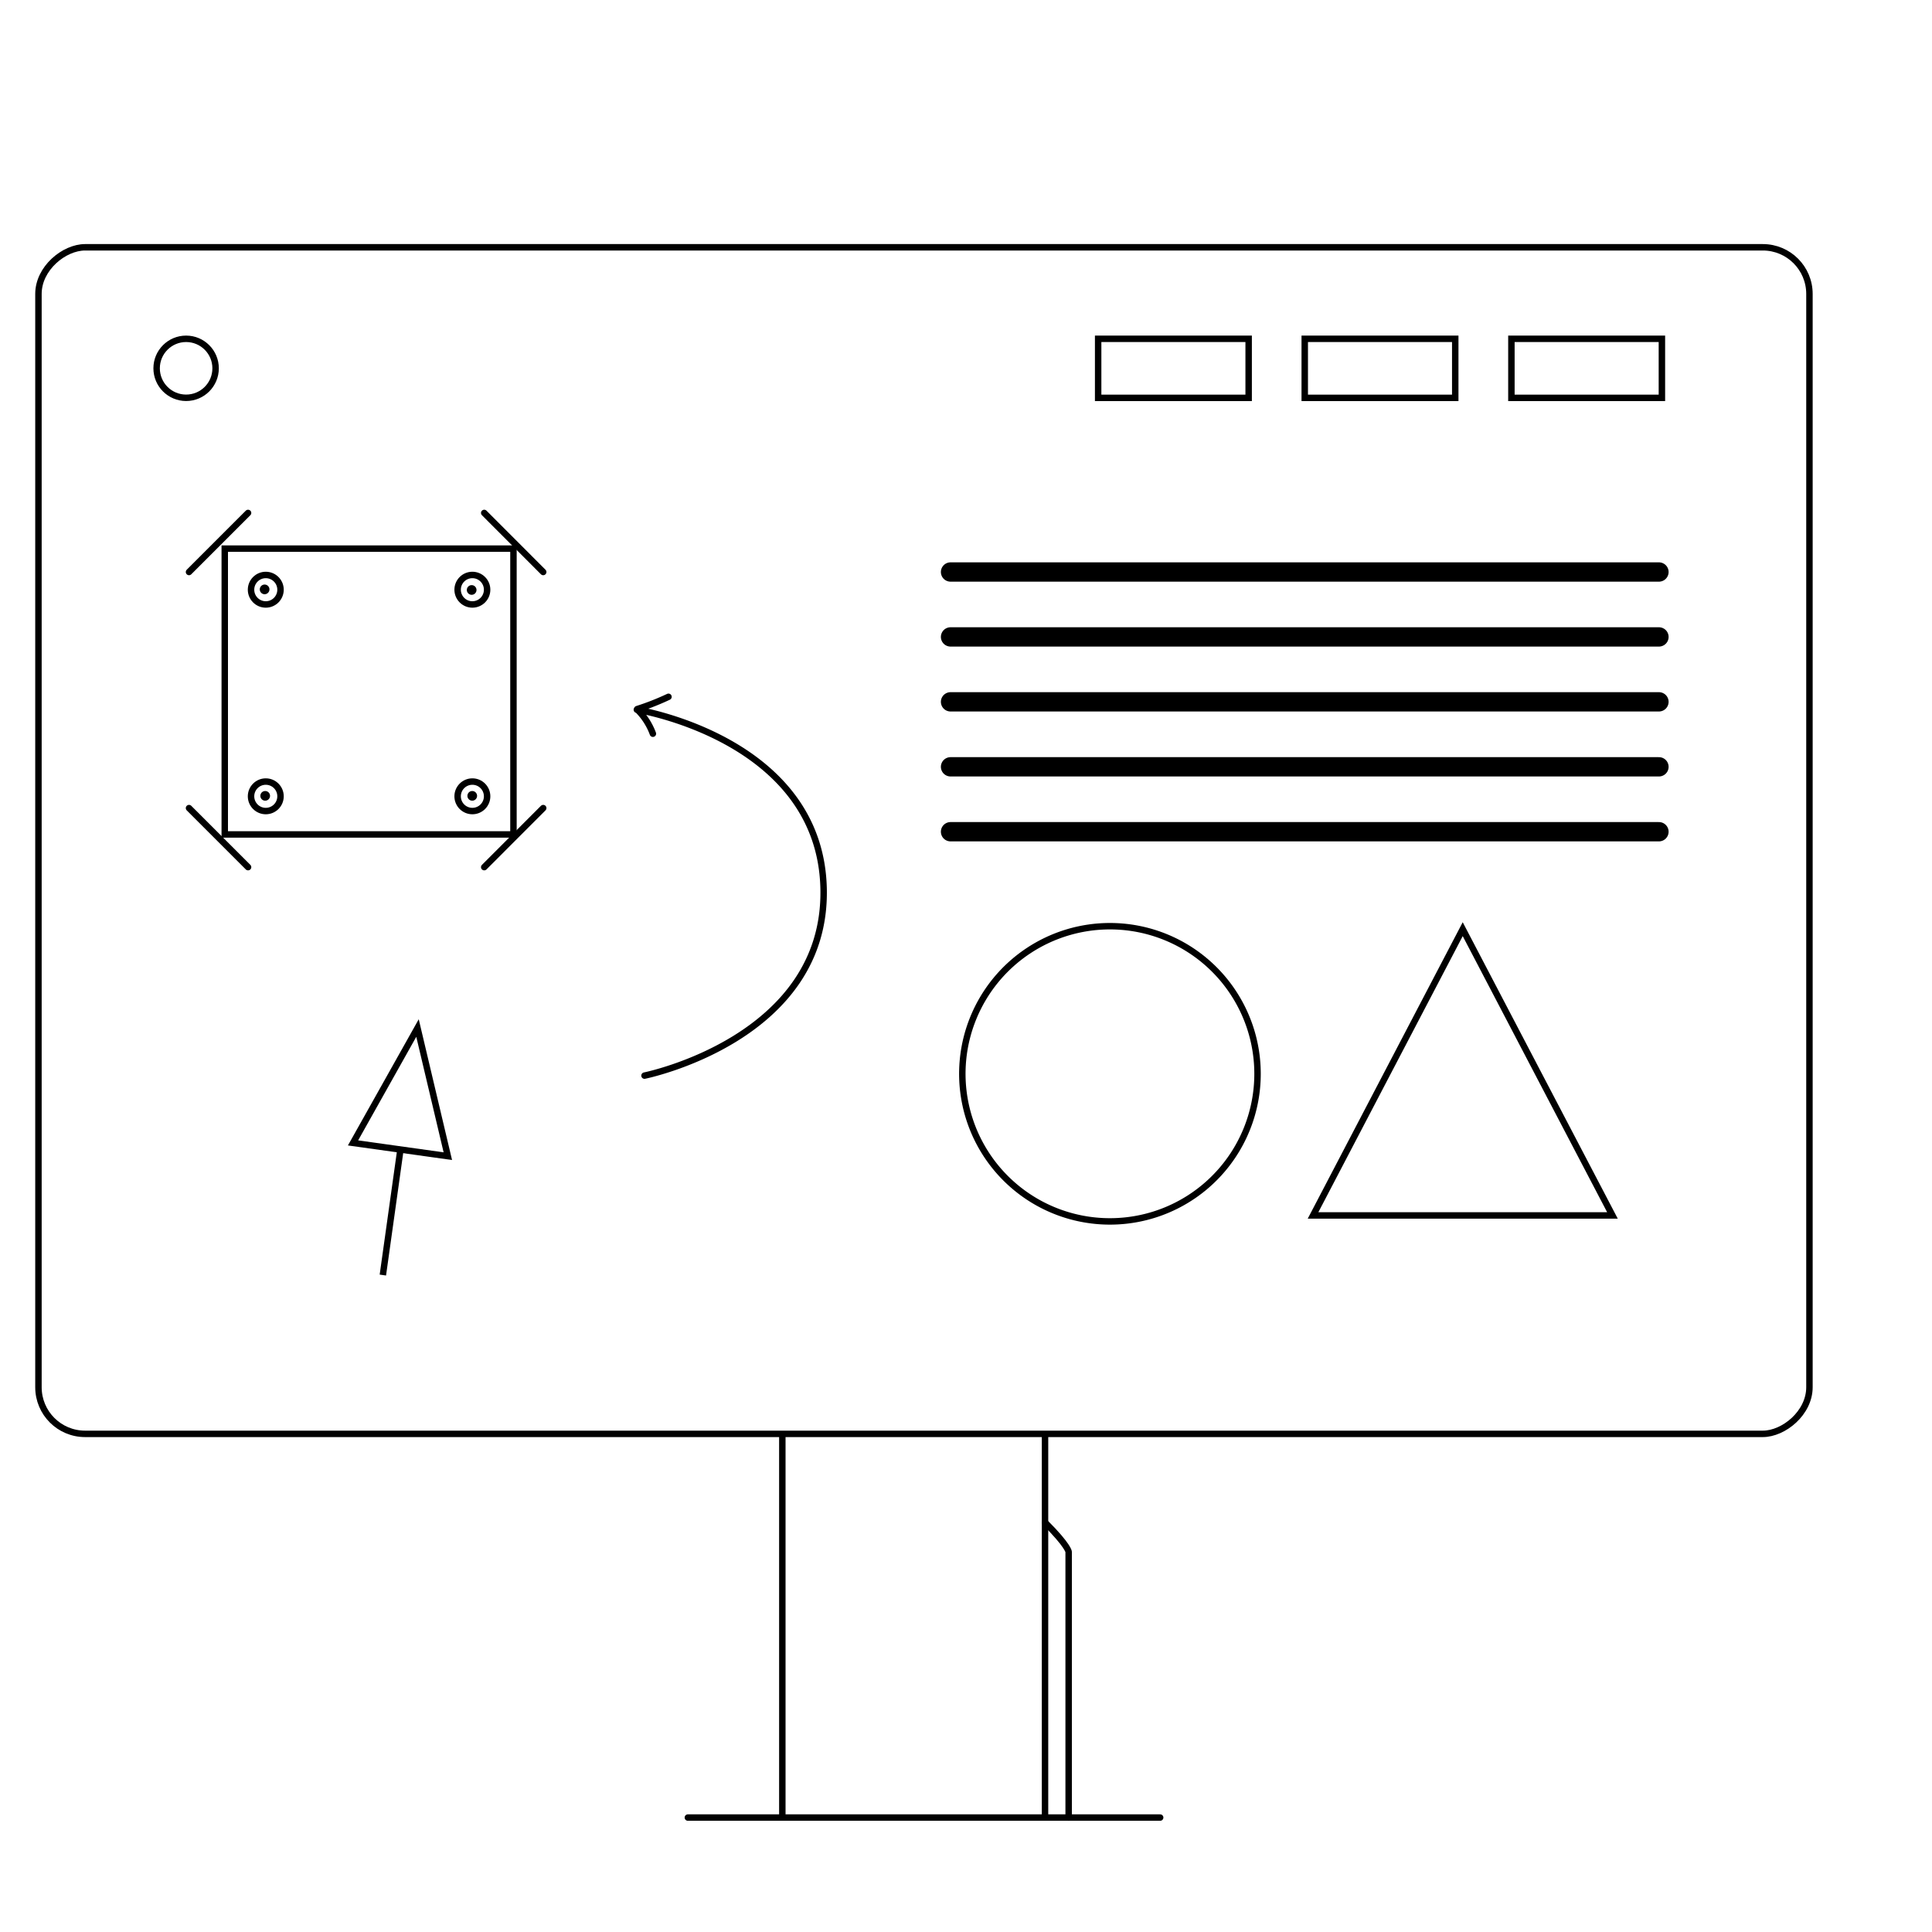 <svg xmlns="http://www.w3.org/2000/svg" viewBox="0 0 300 300"><defs><style>.cls-1{opacity:0.15;}.cls-2{opacity:0.2;}.cls-3,.cls-4,.cls-5,.cls-6,.cls-7{fill:none;stroke:#000;}.cls-3,.cls-5,.cls-7{stroke-miterlimit:10;}.cls-4,.cls-6{stroke-linejoin:round;}.cls-5,.cls-6,.cls-7{stroke-linecap:round;}.cls-7{stroke-width:3px;}</style></defs><g id="Layer_2" data-name="Layer 2"><polygon class="cls-3" points="64.83 159.63 54.82 177.47 69.54 179.53 64.83 159.63"/><line class="cls-3" x1="62.18" y1="178.5" x2="59.45" y2="197.99"/><circle class="cls-4" cx="41.27" cy="123.65" r="2.29"/><rect class="cls-3" x="51.35" y="-6.97" width="184.25" height="275" rx="7.24" transform="translate(274 -12.95) rotate(90)"/><line class="cls-5" x1="121.48" y1="223.11" x2="121.48" y2="281.77"/><line class="cls-5" x1="162.27" y1="223.11" x2="162.27" y2="281.77"/><line class="cls-5" x1="106.81" y1="282.23" x2="180.15" y2="282.23"/><path d="M79.23,85.69v43.38H35.4V85.69H79.23m1-1H34.4v45.38H80.23V84.69Z"/><line class="cls-6" x1="29.35" y1="88.82" x2="38.52" y2="79.65"/><line class="cls-6" x1="75.19" y1="79.65" x2="84.35" y2="88.82"/><line class="cls-6" x1="29.35" y1="125.48" x2="38.52" y2="134.65"/><line class="cls-6" x1="75.19" y1="134.65" x2="84.35" y2="125.48"/><circle class="cls-4" cx="41.27" cy="91.57" r="2.29"/><circle class="cls-4" cx="73.35" cy="123.65" r="2.29"/><circle class="cls-4" cx="73.35" cy="91.57" r="2.29"/><path d="M41.09,92.27a.75.75,0,0,0,0-1.5.75.75,0,0,0,0,1.5Z"/><path d="M73.24,92.36a.75.75,0,0,0,0-1.5.75.75,0,0,0,0,1.5Z"/><path d="M73.33,124.33a.75.75,0,0,0,0-1.5.75.75,0,0,0,0,1.5Z"/><path d="M41.18,124.33a.75.75,0,0,0,0-1.5.75.75,0,0,0,0,1.5Z"/><path class="cls-5" d="M98.89,110.2s28.51,4.52,29,27.82-27.81,29-27.81,29m-1.14-56.91a39.84,39.84,0,0,0,4.86-1.91m-2.42,5.73a10.24,10.24,0,0,0-2.32-3.65"/><path class="cls-3" d="M195.27,166.73a22.92,22.92,0,1,1-22.92-22.91A22.92,22.92,0,0,1,195.27,166.73Z"/><path class="cls-3" d="M227.13,144.28l11.62,22.22,11.63,22.23H203.89l11.62-22.23Z"/><circle class="cls-3" cx="28.9" cy="57.19" r="4.58"/><rect class="cls-3" x="234.69" y="52.61" width="23.37" height="9.17"/><rect class="cls-3" x="202.6" y="52.61" width="23.37" height="9.17"/><rect class="cls-3" x="170.52" y="52.61" width="23.37" height="9.17"/><line class="cls-7" x1="147.6" y1="88.82" x2="257.6" y2="88.82"/><line class="cls-7" x1="147.6" y1="98.9" x2="257.6" y2="98.9"/><line class="cls-7" x1="147.6" y1="108.98" x2="257.6" y2="108.98"/><line class="cls-7" x1="147.6" y1="119.07" x2="257.6" y2="119.07"/><line class="cls-7" x1="147.6" y1="129.15" x2="257.6" y2="129.15"/><path class="cls-6" d="M162.27,236.4c3.67,3.67,3.67,4.58,3.67,4.58v41.25"/></g></svg>